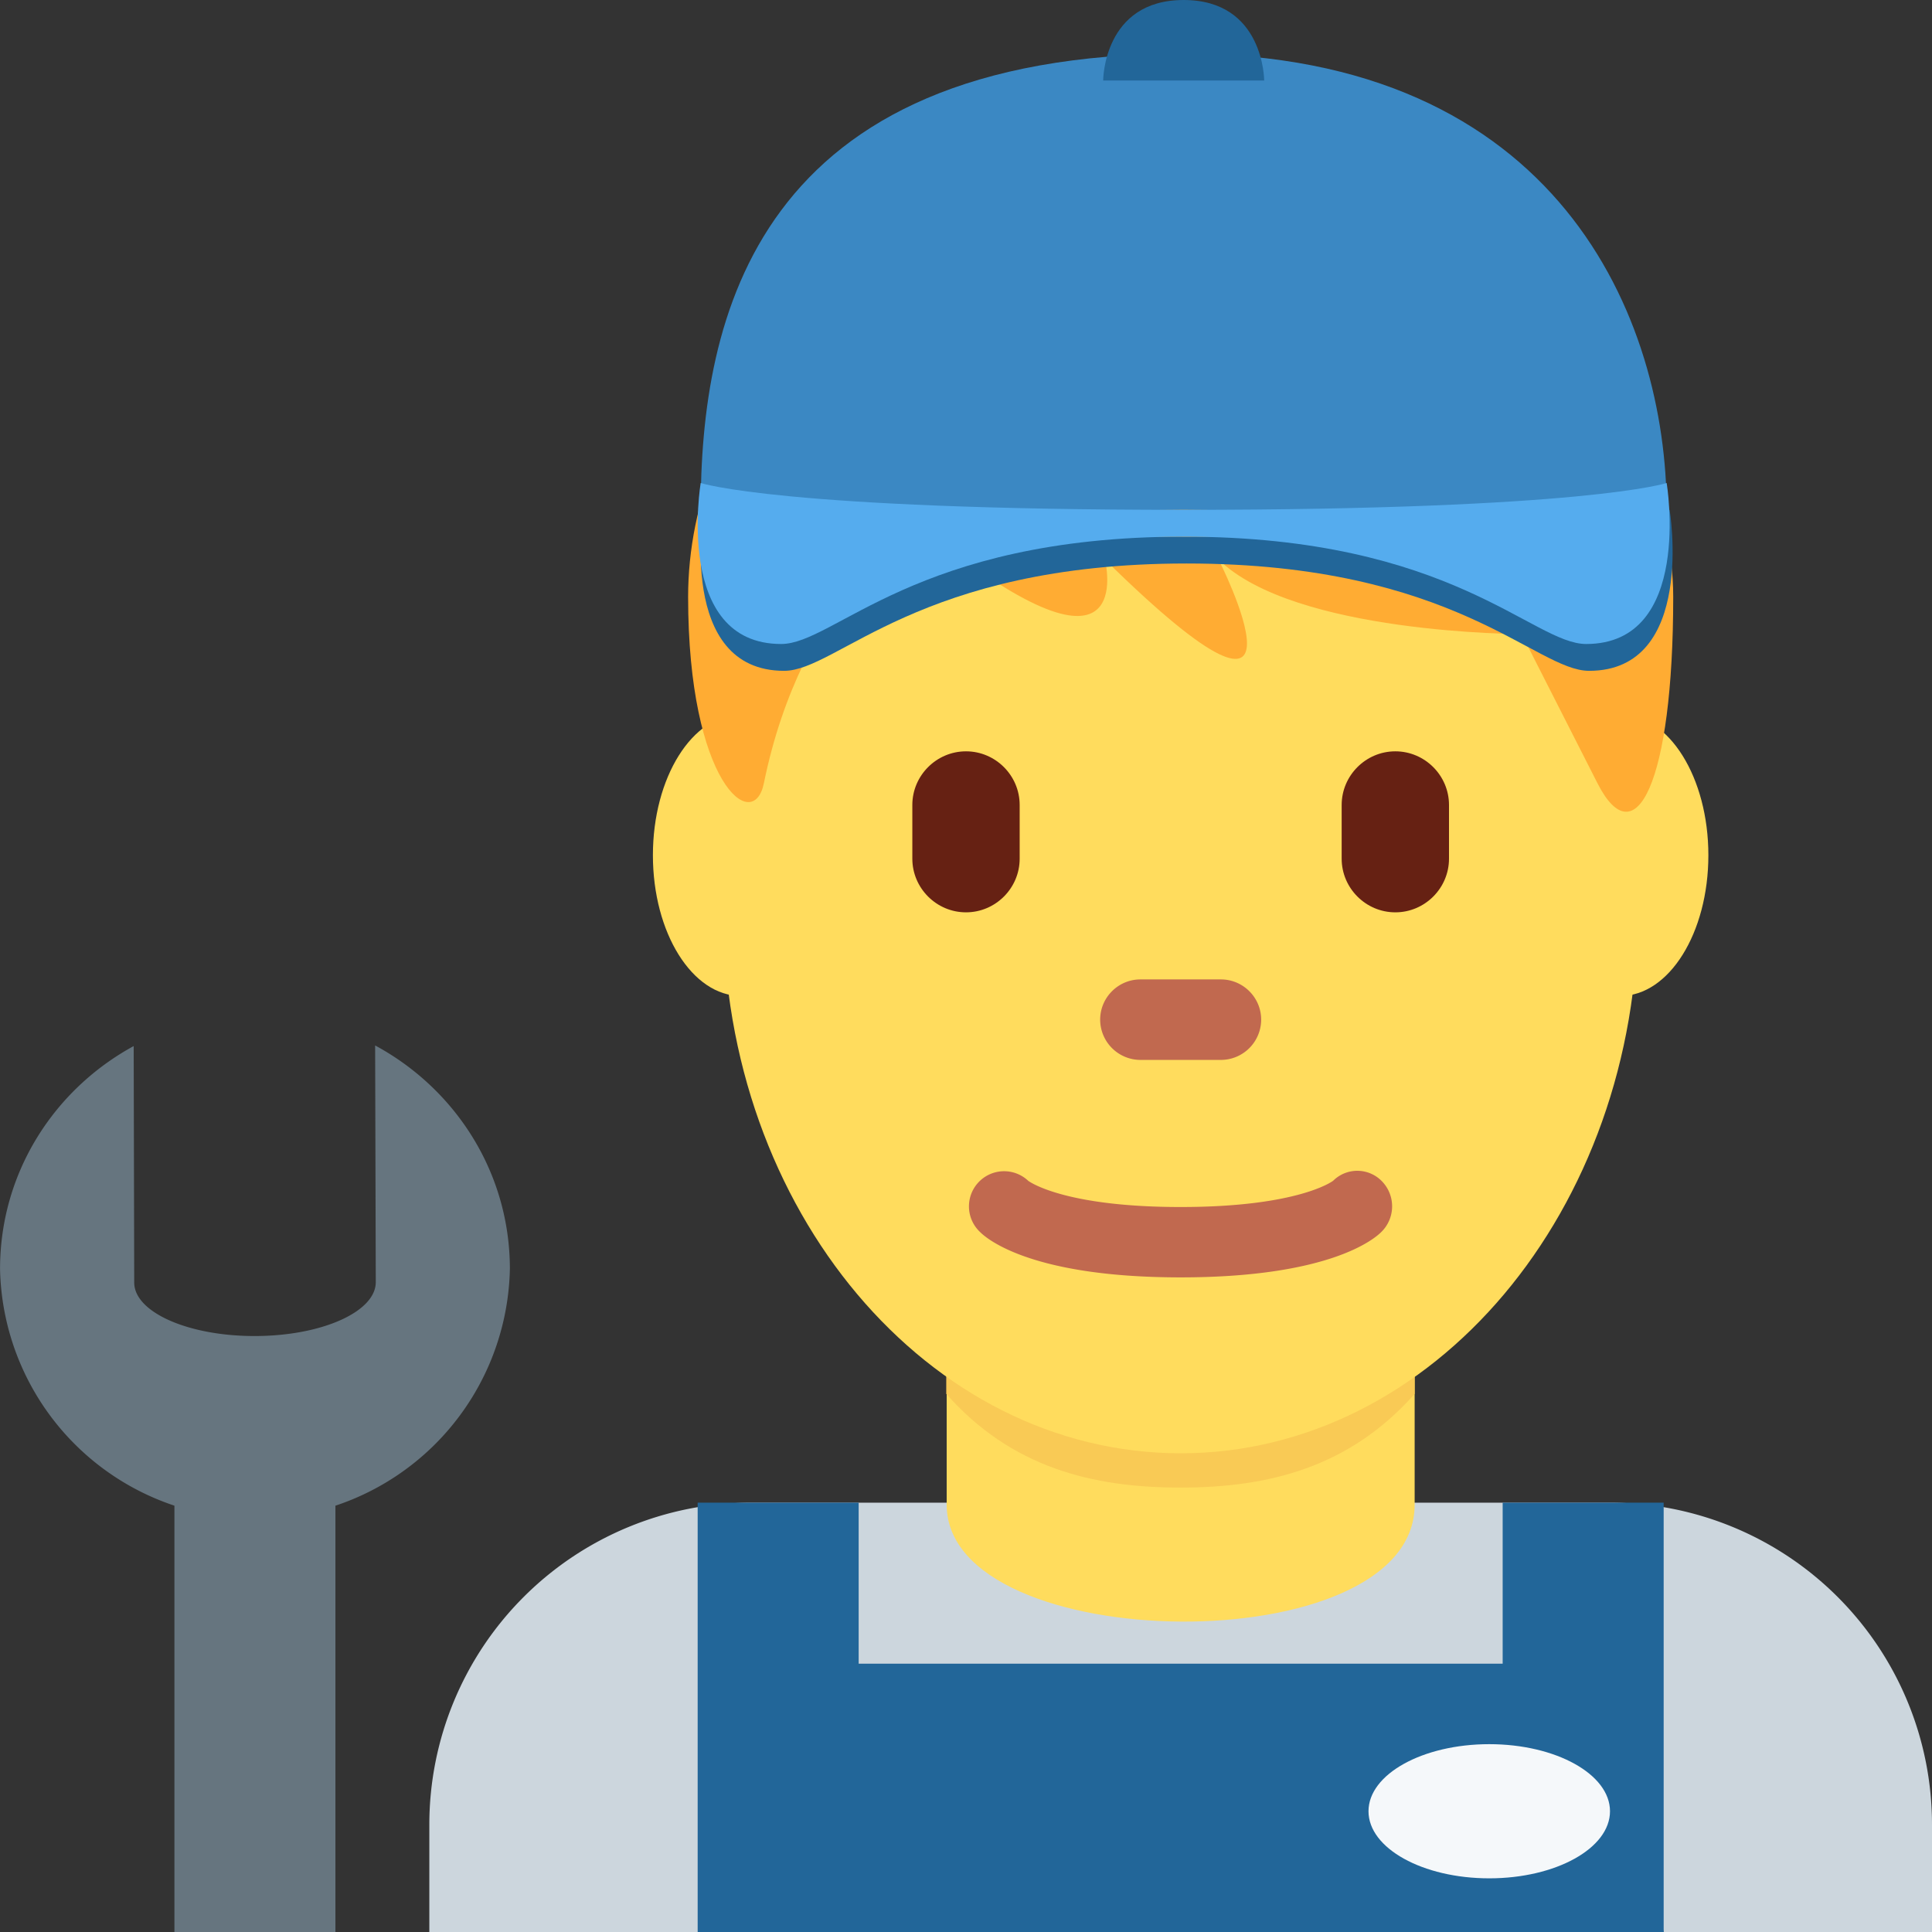 <svg xmlns="http://www.w3.org/2000/svg" viewBox="0 0 45 45"><rect x="0" y="0" width="45" height="45" fill="#333333" stroke="none"/><defs><clipPath id="a"><path d="M0 36h36V0H0v36z"/></clipPath></defs><g clip-path="url(#a)" transform="matrix(1.25 0 0 -1.25 0 45)"><path d="M36 0v2a6 6 0 0 1-6 6H14a6 6 0 0 1-6-6V0h28z" fill="#ccd6dd"/><path d="M17.64 7.962c0-2.846 8.72-2.962 8.72 0v3.749h-8.72V7.96z" fill="#ffdc5d"/><path d="M17.632 10.027c1.216-1.374 2.724-1.746 4.364-1.746 1.639 0 3.147.373 4.364 1.746v3.491h-8.728v-3.49z" fill="#f9ca55"/><path d="M15.444 20.064c0-1.448-.734-2.622-1.639-2.622s-1.639 1.174-1.639 2.622.734 2.623 1.64 2.623c.904 0 1.638-1.175 1.638-2.623M31.833 20.064c0-1.448-.733-2.622-1.639-2.622-.905 0-1.638 1.174-1.638 2.622s.733 2.623 1.638 2.623c.906 0 1.639-1.175 1.639-2.623" fill="#ffdc5d"/><path d="M13.477 19.04c0 5.59 3.816 10.122 8.523 10.122s8.522-4.532 8.522-10.121c0-5.59-3.814-10.121-8.521-10.121-4.708 0-8.524 4.532-8.524 10.12" fill="#ffdc5d"/><path d="M22 12.198c-2.754 0-3.6.705-3.741.848a.655.655 0 0 0 .902.95c.052-.037.721-.487 2.839-.487 2.2 0 2.836.485 2.842.49a.638.638 0 0 0 .913-.015.669.669 0 0 0-.014-.938c-.141-.143-.987-.848-3.741-.848" fill="#c1694f"/><path d="M22 32.52c5.648 0 9.178-4.168 9.178-7.64 0-3.473-.706-4.863-1.412-3.473l-1.412 2.778s-4.236 0-5.648 1.39c0 0 2.118-4.168-2.118 0 0 0 .706-2.78-3.53.694 0 0-2.118-1.39-2.824-4.862-.196-.964-1.412 0-1.412 3.473s2.824 7.64 9.178 7.64" fill="#ffac33"/><path d="M18 19c-.55 0-1 .45-1 1v1c0 .55.45 1 1 1s1-.45 1-1v-1c0-.55-.45-1-1-1M26 19c-.55 0-1 .45-1 1v1c0 .55.45 1 1 1s1-.45 1-1v-1c0-.55-.45-1-1-1" fill="#662113"/><path d="M22.75 16.25h-1.5a.752.752 0 0 0-.75.75c0 .413.337.75.75.75h1.5c.413 0 .75-.337.75-.75a.752.752 0 0 0-.75-.75" fill="#c1694f"/><path d="M16 0h-3v8h3V0zM31 0h-3v8h3V0z" fill="#269"/><path d="M30 5H14l-.875-5H31l-1 5z" fill="#269"/><path d="M31.056 26.5c0-1.32-4.092 0-9 0-4.91 0-9-1.32-9 0 0 3.547 1 8.5 9 8.5 7 0 9-4.953 9-8.5" fill="#3b88c3"/><path d="M13.111 26.5s-.5-3 1.5-3c1 0 2.5 2 7.5 2s6.5-2 7.5-2c2 0 1.5 3 1.5 3s-1.5-.5-9-.5-9 .5-9 .5" fill="#269"/><path d="M13.056 27s-.5-3 1.5-3c1 0 2.5 2 7.5 2s6.5-2 7.5-2c2 0 1.5 3 1.5 3s-1.5-.5-9-.5-9 .5-9 .5" fill="#55acee"/><path d="M20.556 34.5s0 1.5 1.5 1.5 1.5-1.5 1.5-1.5h-3z" fill="#269"/><path d="M30 2.25C30 1.56 28.992 1 27.75 1s-2.25.56-2.25 1.25 1.008 1.25 2.25 1.25S30 2.94 30 2.25" fill="#f5f8fa"/><path d="M6.99 16.519l.012-4.41c0-.552-1.006-1.002-2.249-1.004-1.242-.003-2.25.443-2.252.995l-.01 4.408c-1.48-.806-2.494-2.358-2.49-4.164a4.751 4.751 0 0 1 9.5.022c-.005 1.804-1.027 3.352-2.51 4.153" fill="#66757f"/><path d="M6.25 0h-3v8.604h3V0z" fill="#66757f"/></g></svg>